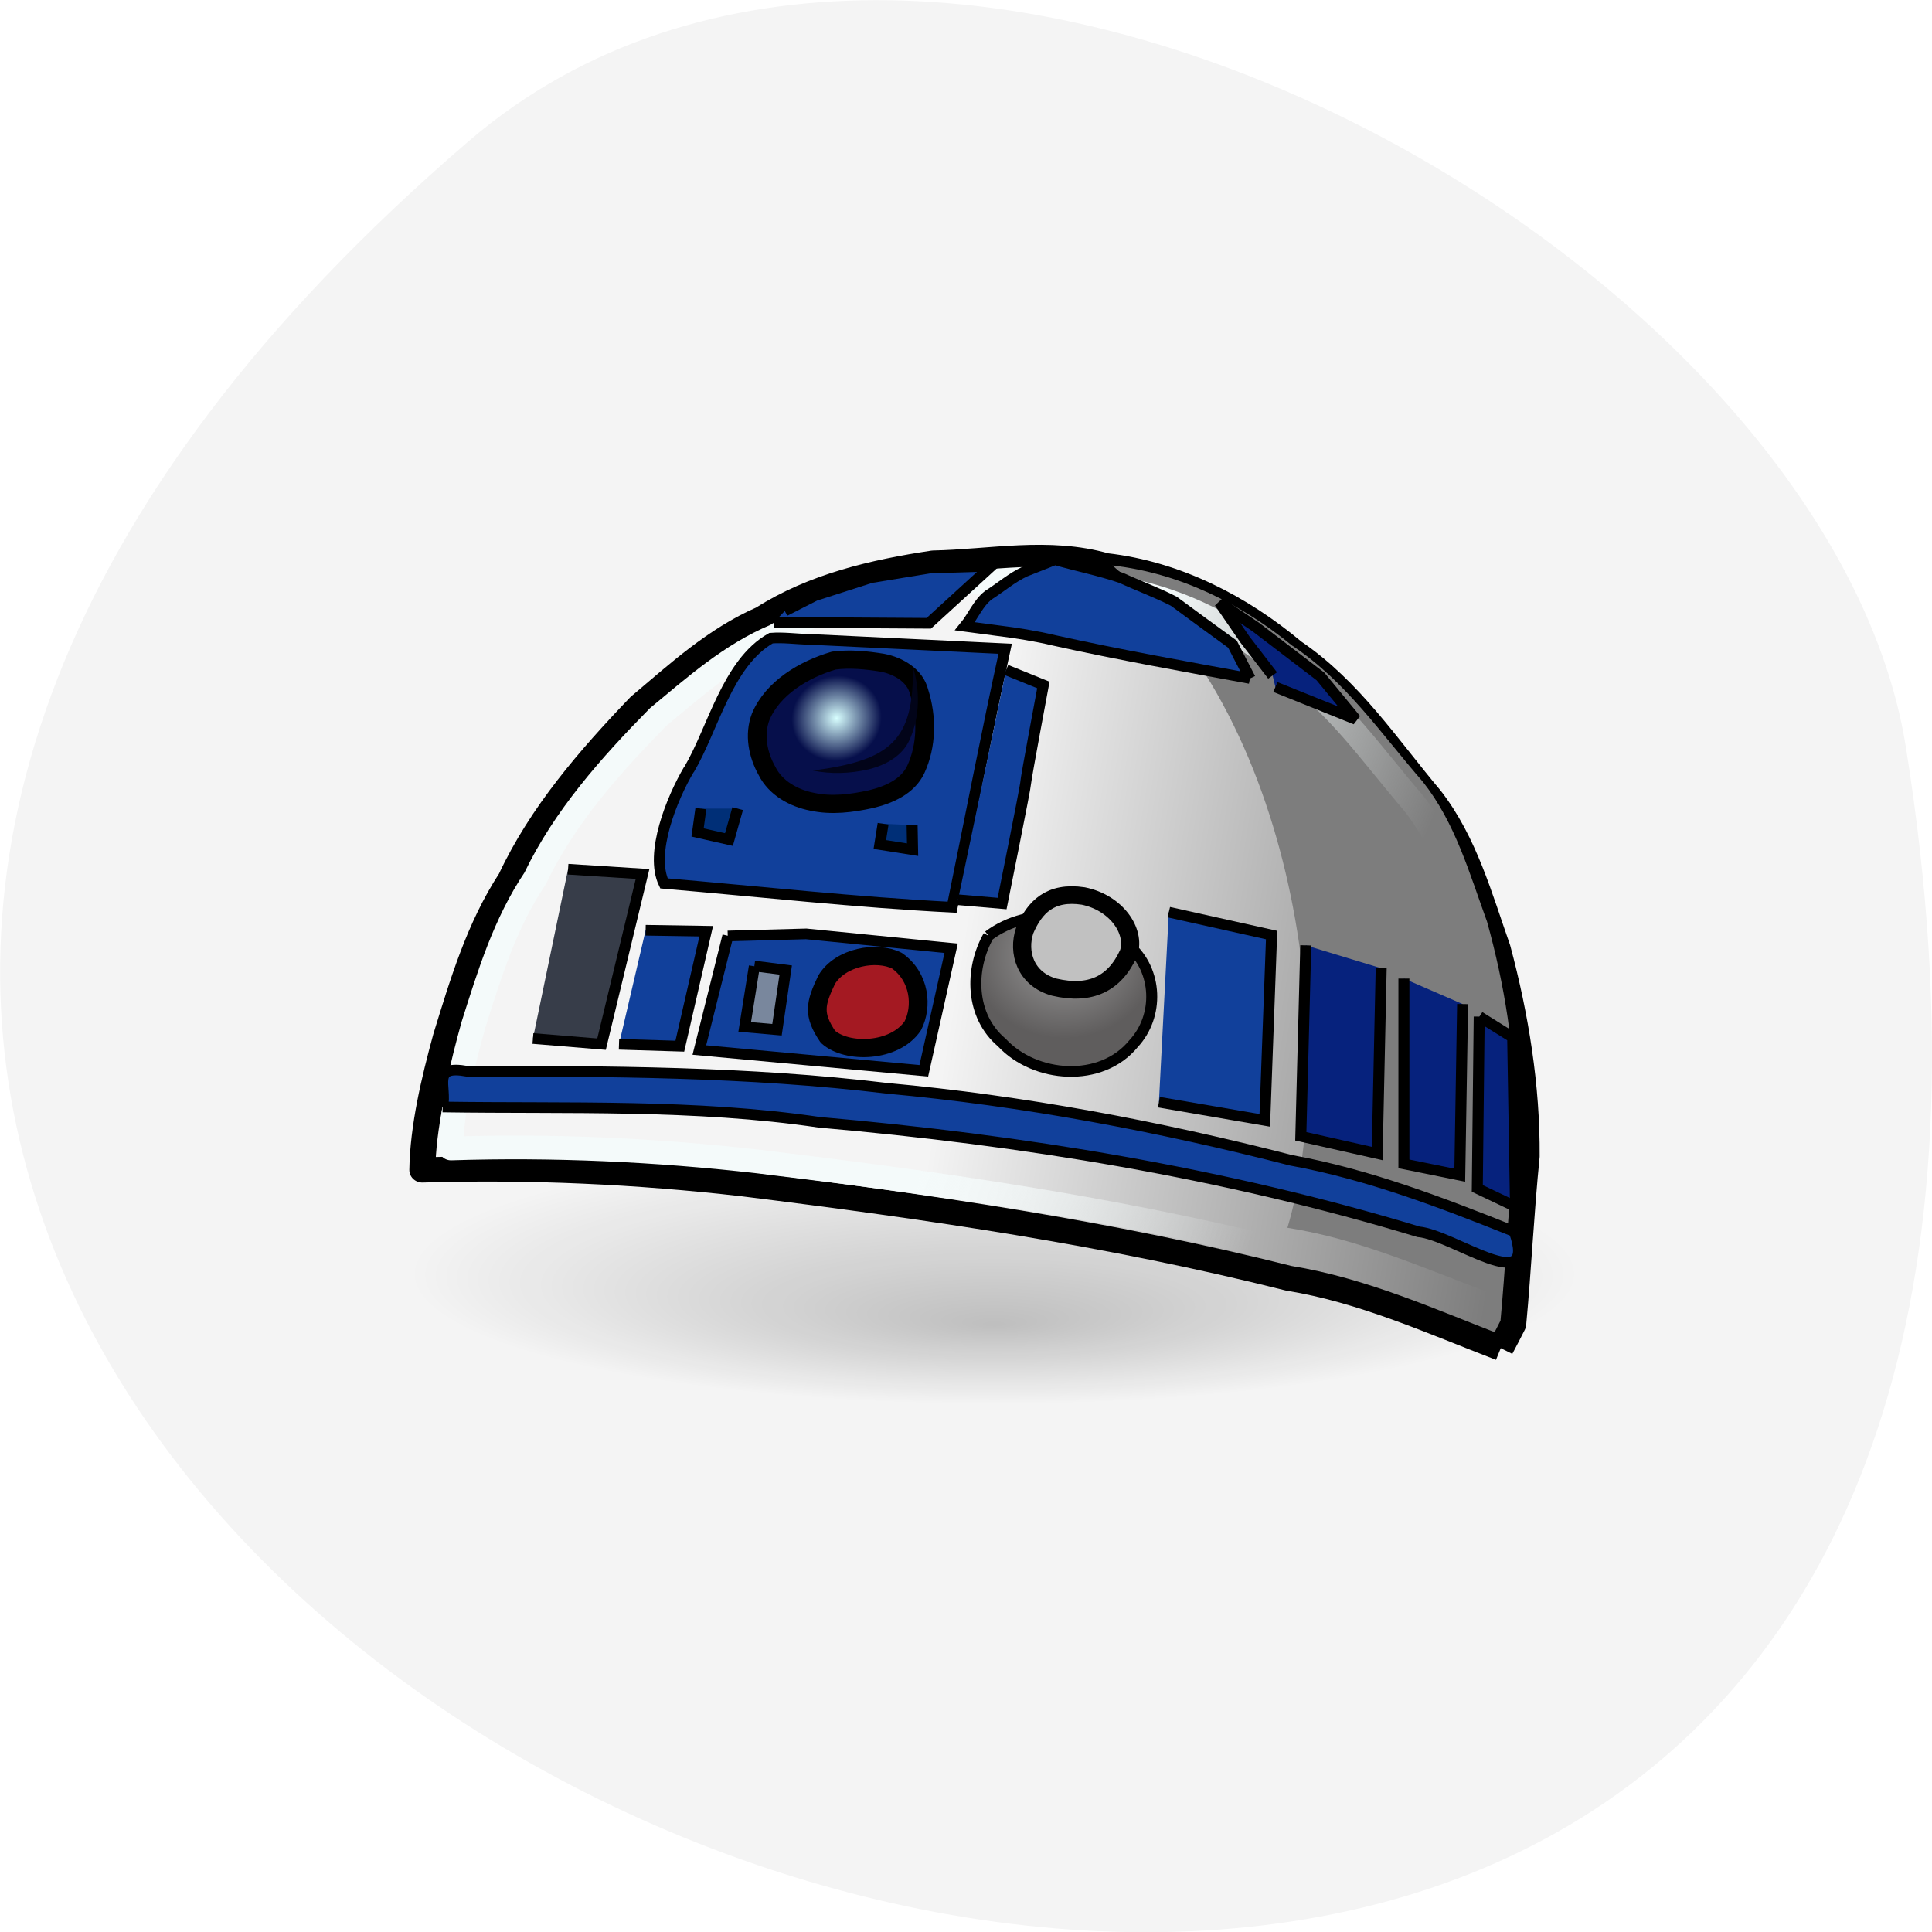 <svg xmlns="http://www.w3.org/2000/svg" viewBox="0 0 32 32"><defs><linearGradient id="2" gradientUnits="userSpaceOnUse" x1="28.347" y1="1025.66" x2="40.28" y2="1030.64"><stop stop-color="#f4fafa"/><stop offset="1" stop-color="#f4fafa" stop-opacity="0"/></linearGradient><linearGradient id="1" gradientUnits="userSpaceOnUse" x1="45.539" y1="1033.58" x2="23.635" y2="1030.13"><stop stop-color="#7d7d7d"/><stop offset="1" stop-color="#f4f4f4"/></linearGradient><radialGradient id="3" gradientUnits="userSpaceOnUse" cx="17.658" cy="1023.55" r="3.586" gradientTransform="matrix(0.201 0.424 -0.44 0.209 465.13 802.85)"><stop stop-color="#d8ffff"/><stop offset="1" stop-color="#060f4b"/></radialGradient><radialGradient id="0" gradientUnits="userSpaceOnUse" cx="56.11" cy="115.14" fy="136.47" r="54.11" gradientTransform="matrix(0.179 0 0 0.04 6.426 16.487)"><stop stop-color="#000" stop-opacity="0.218"/><stop offset="1" stop-color="#000" stop-opacity="0"/></radialGradient><radialGradient id="4" gradientUnits="userSpaceOnUse" cx="43.01" cy="1022.05" r="4.98" gradientTransform="matrix(-0.722 0 0 -0.662 58.14 1710.27)"><stop stop-color="#9b9a9a"/><stop offset="1" stop-color="#5f5d5d"/></radialGradient></defs><path d="m 7.77 2.332 c -28.16 24.18 29.75 47.43 23.797 10.04 c -1.305 -8.199 -16.207 -16.547 -23.797 -10.04" fill="#f4f4f4"/><path d="m 27.08 21.14 c 0.051 0.789 -1.957 1.52 -5.262 1.918 c -3.305 0.398 -7.387 0.398 -10.691 0 c -3.305 -0.398 -5.313 -1.129 -5.262 -1.918 c -0.051 -0.789 1.957 -1.523 5.262 -1.922 c 3.305 -0.398 7.387 -0.398 10.691 0 c 3.305 0.398 5.313 1.133 5.262 1.922" fill="url(#0)" fill-rule="evenodd"/><path d="m 43.901 1049.28 c -2.67 -1.059 -5.304 -2.297 -8.165 -2.775 c -6.893 -1.791 -13.941 -2.85 -20.988 -3.75 c -4.105 -0.488 -8.274 -0.684 -12.388 -0.553 c 0.027 -1.706 0.454 -3.553 0.908 -5.269 c 0.645 -2.156 1.271 -4.341 2.488 -6.263 c 1.181 -2.607 3.042 -4.819 4.977 -6.901 c 1.48 -1.285 2.915 -2.653 4.732 -3.469 c 1.962 -1.294 4.287 -1.847 6.575 -2.203 c 2.216 -0.047 4.45 -0.544 6.639 0.103 c 2.715 0.319 5.186 1.641 7.238 3.413 c 2.171 1.519 3.624 3.807 5.277 5.832 c 1.317 1.753 1.889 3.929 2.588 5.972 c 0.699 2.682 1.135 5.476 1.117 8.241 c -0.218 2.222 -0.318 4.463 -0.518 6.666 c -0.154 0.319 -0.318 0.638 -0.481 0.956" transform="matrix(0.43 0 0 0.417 5.98 -415.22)" fill="url(#1)" stroke="#000" stroke-linejoin="round"/><path d="m 24.676 21.414 c -1.098 -0.41 -2.176 -0.895 -3.352 -1.078 c 0.809 -2.707 0.305 -8.281 -2.898 -10.969 c 1.117 0.125 2.133 0.637 2.973 1.324 c 0.891 0.59 1.488 1.477 2.168 2.258 c 0.539 0.68 0.773 1.523 1.063 2.316 c 0.289 1.039 0.465 2.121 0.461 3.195 c -0.09 0.855 -0.137 1.727 -0.215 2.582 c -0.066 0.121 -0.133 0.246 -0.199 0.371" fill="#7d7d7d"/><path d="m 43.12 1047.94 c -2.552 -0.994 -5.068 -2.147 -7.801 -2.588 c -6.575 -1.669 -13.305 -2.653 -20.04 -3.488 c -3.914 -0.459 -7.883 -0.647 -11.815 -0.516 c 0.027 -1.594 0.436 -3.31 0.863 -4.904 c 0.618 -2.01 1.217 -4.04 2.379 -5.822 c 1.126 -2.428 2.906 -4.491 4.75 -6.423 c 1.408 -1.2 2.788 -2.475 4.523 -3.225 c 1.862 -1.209 4.087 -1.725 6.276 -2.053 c 2.116 -0.038 4.25 -0.506 6.33 0.094 c 2.597 0.3 4.959 1.528 6.911 3.178 c 2.071 1.416 3.46 3.544 5.04 5.429 c 1.253 1.622 1.807 3.647 2.47 5.551 c 0.672 2.494 1.09 5.091 1.072 7.67 c -0.209 2.063 -0.309 4.154 -0.499 6.198 c -0.154 0.3 -0.309 0.6 -0.454 0.9" transform="matrix(0.43 0 0 0.417 5.98 -415.22)" fill="none" stroke="url(#2)" stroke-linejoin="round" stroke-width="0.942"/><g stroke="#000" transform="matrix(0.43 0 0 0.417 5.98 -415.22)"><g stroke-width="0.423"><g fill="#11409b"><path d="m 3.142 1039.7 c 4.841 0.075 9.708 -0.122 14.513 0.609 c 7.81 0.703 15.593 2.01 23.08 4.35 c 1.344 0.122 4.614 2.672 3.687 -0.009 c -2.797 -1.153 -5.613 -2.269 -8.6 -2.832 c -5.104 -1.35 -10.299 -2.363 -15.566 -2.86 c -5.349 -0.666 -10.771 -0.684 -16.16 -0.675 c -1.399 -0.263 -0.79 0.572 -0.954 1.416"/><path d="m 15.902 1020.45 l 5.967 0.038 l 2.407 -2.269 l -2.37 0.075 l -2.27 0.384 l -2.152 0.713 l -1.162 0.609"/><path d="m 34.24 1022.68 c -2.516 -0.478 -5.03 -0.938 -7.529 -1.51 c -0.727 -0.178 -1.471 -0.3 -2.216 -0.394 c -0.409 -0.056 -0.826 -0.113 -1.235 -0.169 c 0.318 -0.403 0.509 -0.919 0.908 -1.238 c 0.472 -0.309 0.899 -0.694 1.408 -0.938 c 0.381 -0.159 0.772 -0.309 1.153 -0.469 c 0.854 0.253 1.726 0.431 2.552 0.722 c 0.672 0.319 1.371 0.581 2.025 0.928 c 0.754 0.572 1.508 1.144 2.261 1.706 c 0.227 0.459 0.454 0.909 0.681 1.36"/></g><path d="m 35.22 1023.02 l 3.097 1.285 l -1.362 -1.706 l -2.488 -1.96 l -1.399 -0.975 l 0.981 1.472 l 1.063 1.425" fill="#06227d"/><g fill="#11409b"><path d="m 9.936 1037.21 l 2.343 0.075 l 1.017 -4.566 l -2.334 -0.038"/><path d="m 14.13 1032.9 l -1.099 4.538 l 8.646 0.825 l 1.053 -4.866 l -5.585 -0.572 l -3.02 0.084"/><path d="m 30.733 1039.51 l 4.078 0.722 l 0.263 -7.36 l -3.96 -0.909"/></g><g fill="#06227d"><path d="m 36.39 1033.28 l -0.191 7.585 l 2.942 0.684 l 0.154 -7.36"/><path d="m 40.17 1034.6 v 7.36 l 2.152 0.45 l 0.109 -6.798"/><path d="m 43.07 1036.11 l -0.073 6.826 l 1.471 0.722 l -0.109 -6.723 l -1.281 -0.825"/></g><g fill="#11409b"><path d="m 12.633 1026.3 c 0.917 -1.585 1.471 -4.238 3.16 -5.222 c 0.481 -0.038 0.972 0.038 1.453 0.047 c 2.525 0.122 5.04 0.253 7.565 0.375 c -0.727 3.413 -1.362 6.844 -2.043 10.267 c -3.705 -0.197 -7.393 -0.619 -11.1 -0.947 c -0.554 -1.191 0.3 -3.375 0.963 -4.529"/><path d="m 22.995 1031.47 l 1.698 0.15 c 0 0 0.908 -4.641 0.908 -4.791 c 0 -0.15 0.681 -3.891 0.681 -3.891 l -1.435 -0.6"/></g></g><g stroke-linejoin="round" stroke-linecap="round" stroke-width="0.722"><path d="m 18.209 1021.97 c 0.618 -0.084 1.253 -0.019 1.871 0.084 c 0.618 0.122 1.262 0.506 1.417 1.163 c 0.309 0.994 0.3 2.119 -0.127 3.075 c -0.309 0.684 -1.044 1.013 -1.726 1.181 c -0.745 0.169 -1.517 0.272 -2.27 0.103 c -0.708 -0.141 -1.408 -0.544 -1.735 -1.219 c -0.354 -0.647 -0.509 -1.444 -0.245 -2.156 c 0.463 -1.144 1.671 -1.885 2.815 -2.231" fill="url(#3)"/><path d="m 17.937 1034.64 c -0.445 0.956 -0.536 1.388 0.045 2.269 c 0.727 0.684 2.57 0.628 3.269 -0.431 c 0.381 -0.759 0.282 -1.941 -0.608 -2.588 c -0.781 -0.403 -2.171 -0.15 -2.706 0.75" fill="#a41922"/></g><g stroke-width="0.423"><path d="m 15.15 1034.11 l -0.372 2.41 l 1.244 0.113 l 0.336 -2.372 l -1.208 -0.159" fill="#79879d"/><path d="m 24.17 1032.9 c -0.736 1.341 -0.699 3.188 0.509 4.238 c 1.281 1.425 3.833 1.622 5.077 0.047 c 0.99 -1.097 0.935 -2.916 -0.191 -3.91 c -1.38 -1.378 -3.842 -1.575 -5.395 -0.375" fill="url(#4)"/></g><path d="m 26.701 1034.94 c 1.39 0.338 2.334 -0.131 2.87 -1.36 c 0.272 -0.881 -0.49 -1.997 -1.753 -2.26 c -1.271 -0.197 -1.871 0.441 -2.252 1.36 c -0.291 0.881 0.027 1.941 1.135 2.26" fill="#c1c1c1" stroke-linejoin="round" stroke-linecap="round" stroke-width="0.7"/><g stroke-width="0.423"><g fill="#002f77"><path d="m 20.11 1028.45 l -0.127 0.825 l 1.262 0.206 l -0.018 -0.975"/><path d="m 13.09 1027.85 l -0.127 0.947 l 1.208 0.281 l 0.336 -1.228"/></g><path d="m 6.621 1036.98 l 2.643 0.225 l 1.58 -6.76 l -2.87 -0.188" fill="#373d49"/></g></g><path d="m 15.12 11.04 c 0.121 0.395 0.117 0.836 -0.055 1.215 c -0.121 0.27 -0.406 0.422 -0.68 0.488 c -0.297 0.07 -0.621 0.082 -0.922 0.02 c 1.281 -0.168 1.68 -0.492 1.656 -1.723" fill="#020419"/></svg>